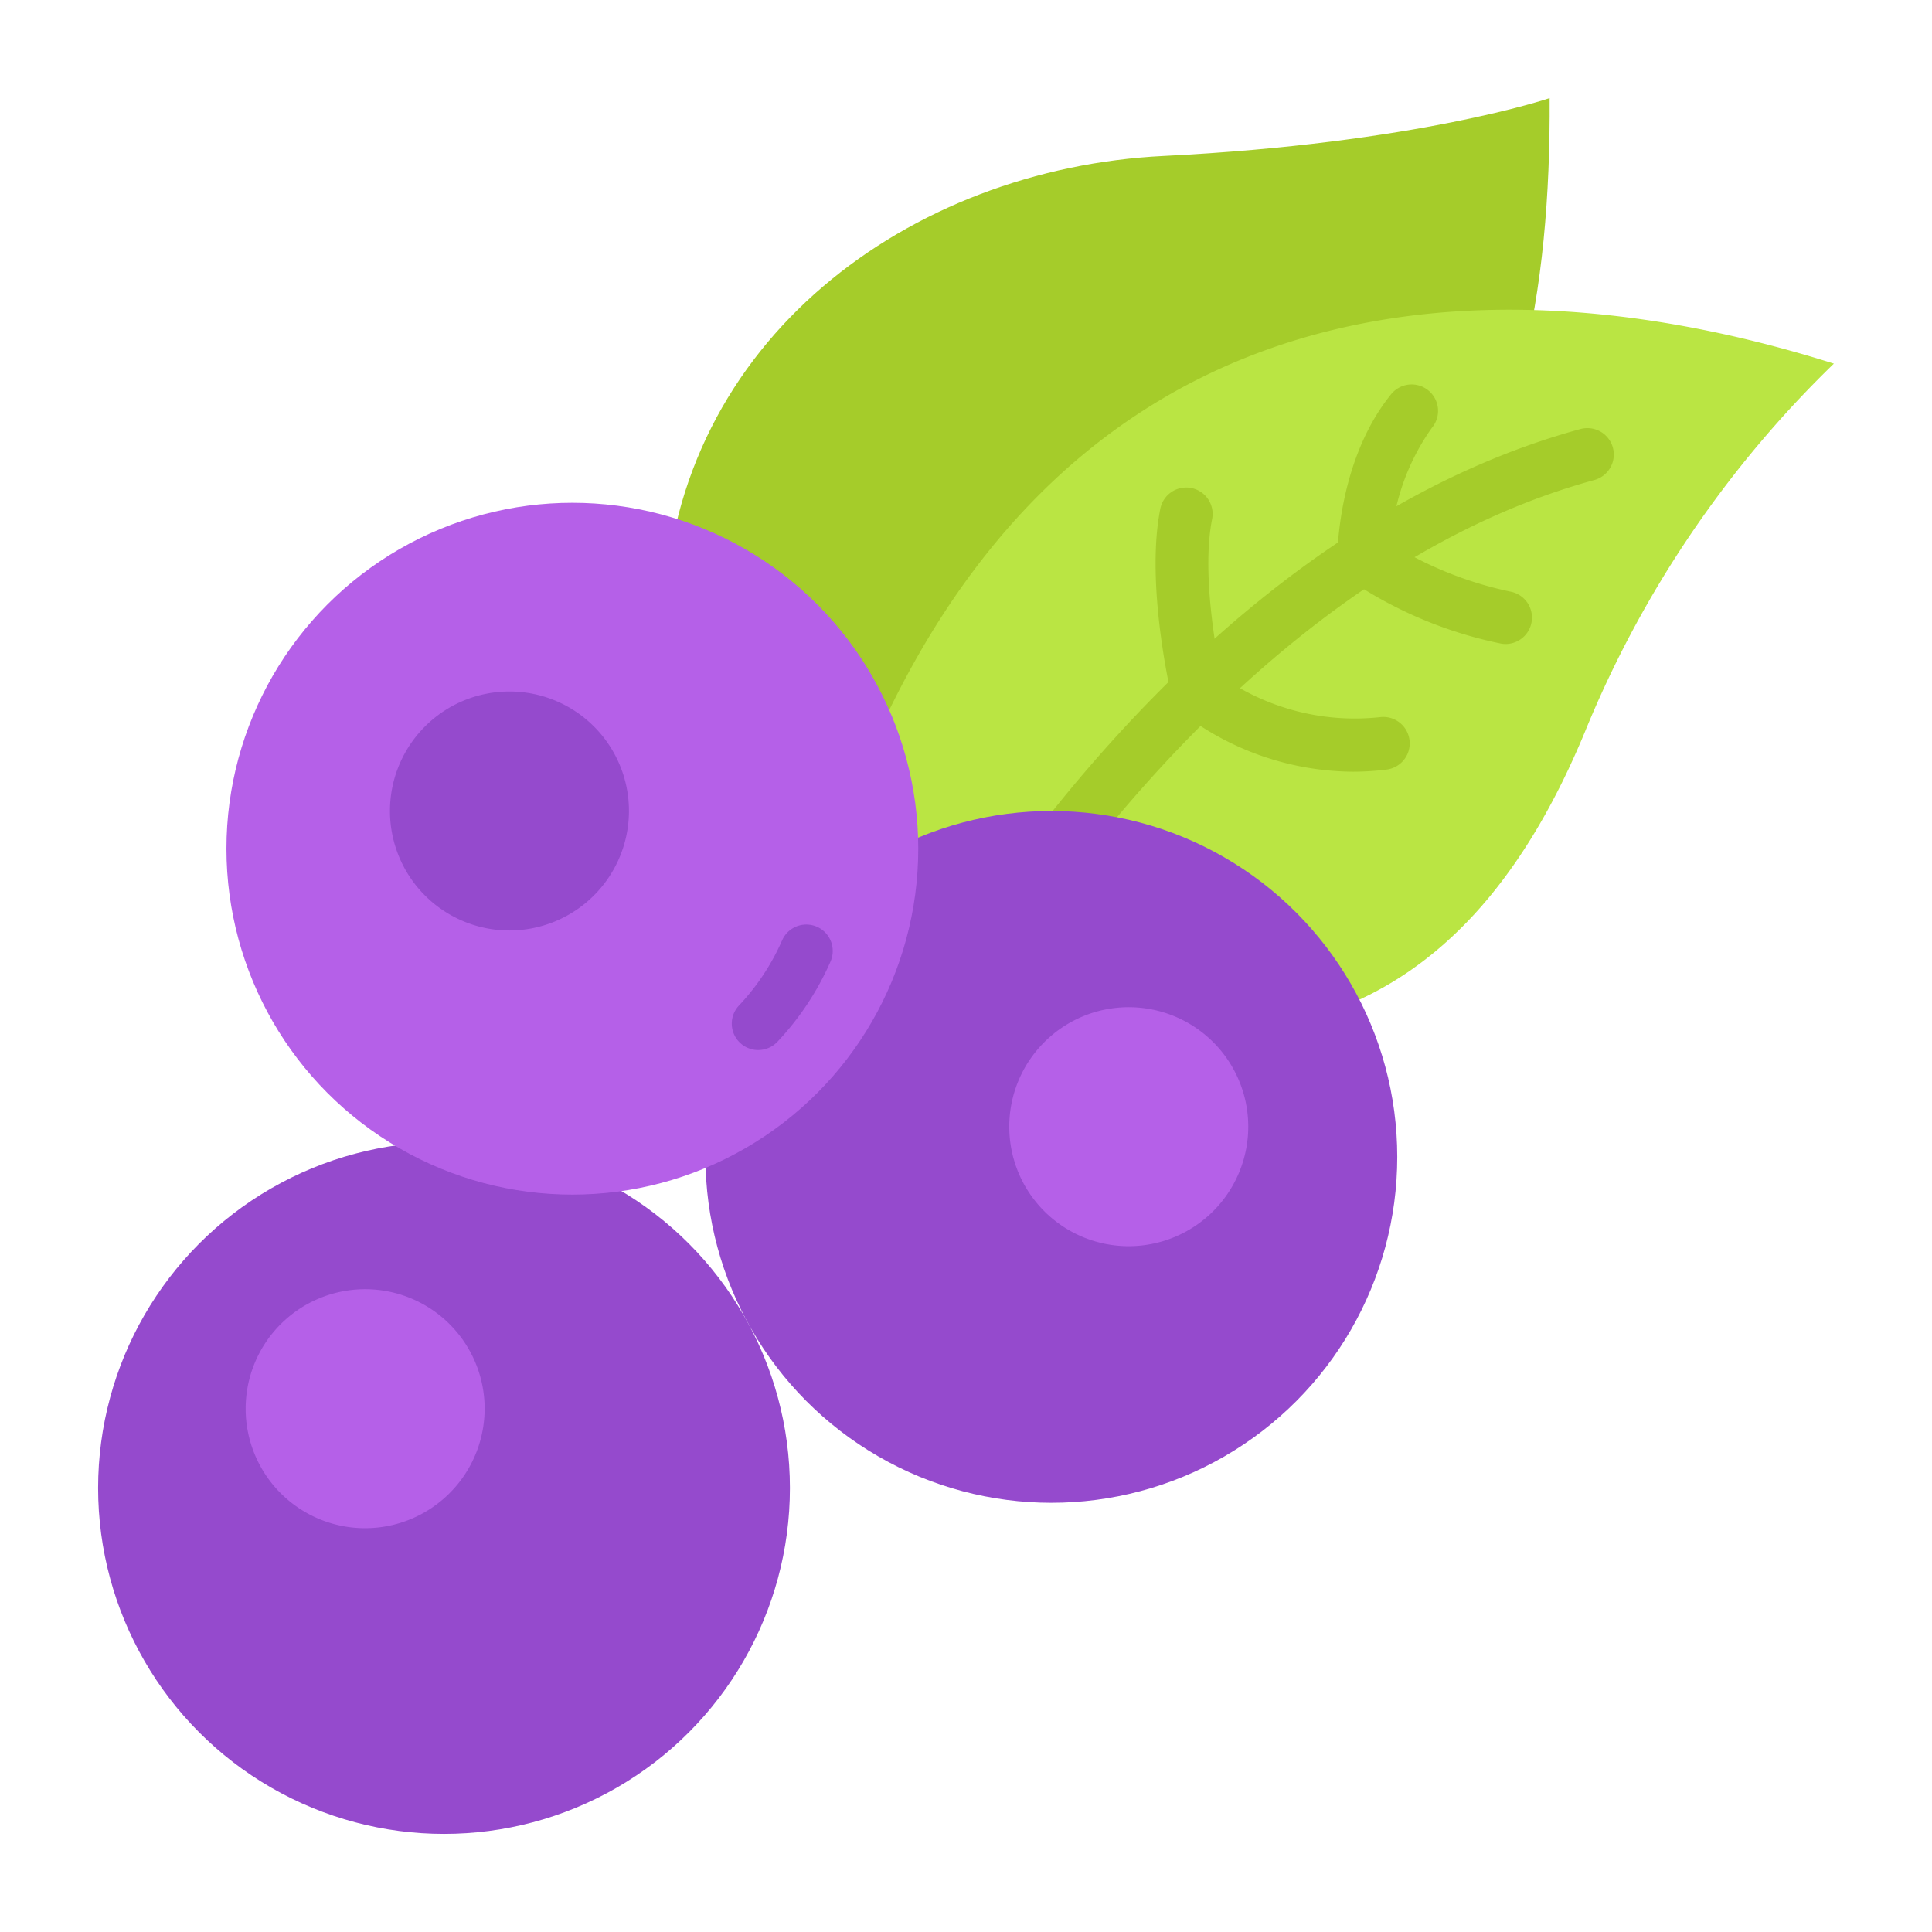 <svg height="512" viewBox="0 0 128 128" width="512" xmlns="http://www.w3.org/2000/svg"><g><path d="m44 40.56c.75-18.06 16.281-29.393 33.083-30.227s25.584-3.833 25.584-3.833c.166 25.833-8.667 46.127-47.667 47.23h-10.167z" fill="#a5cc2a"/><path d="m66.863 66.73c17.479 4.607 30.262.77 38.137-18.23a71.69 71.69 0 0 1 16.5-24.408c-24.636-7.774-53.619-5.216-66.17 31.726l-3 9.714z" fill="#bae543"/><g fill="#a5cc2a"><path d="m63.116 68.172a1.751 1.751 0 0 1 -1.528-2.6c.677-1.221 16.874-29.983 43.118-37.146a1.75 1.75 0 0 1 .922 3.377c-24.835 6.778-40.82 35.18-40.98 35.466a1.749 1.749 0 0 1 -1.532.903z"/><path d="m99.752 42.667a1.755 1.755 0 0 1 -.287-.024 27.813 27.813 0 0 1 -10.1-4.257 1.75 1.75 0 0 1 -.764-1.447c0-.26.04-6.439 3.538-10.786a1.75 1.75 0 1 1 2.726 2.194 14.853 14.853 0 0 0 -2.715 7.676 24.577 24.577 0 0 0 7.89 3.167 1.751 1.751 0 0 1 -.286 3.477z"/><path d="m89.647 51.127a18.784 18.784 0 0 1 -11.447-3.985 1.754 1.754 0 0 1 -.564-.926c-.072-.3-1.748-7.489-.77-12.469a1.75 1.75 0 1 1 3.434.673c-.685 3.49.253 8.648.612 10.391a15.408 15.408 0 0 0 10.535 2.7 1.75 1.75 0 0 1 .44 3.472 17.926 17.926 0 0 1 -2.24.144z"/></g><circle cx="29.417" cy="98.583" fill="#954acd" r="22.917"/><path d="m24.193 101.247a7.917 7.917 0 1 1 7.916-7.917 7.927 7.927 0 0 1 -7.916 7.917z" fill="#b560e8"/><circle cx="69.655" cy="76.647" fill="#954acd" r="22.917"/><path d="m74.78 82.563a7.917 7.917 0 1 1 7.92-7.917 7.926 7.926 0 0 1 -7.92 7.917z" fill="#b560e8"/><circle cx="37.92" cy="56.228" fill="#b560e8" r="22.917"/><path d="m50.233 69.567a1.749 1.749 0 0 1 -1.274-2.949 15.2 15.2 0 0 0 2.859-4.318 1.75 1.75 0 0 1 3.205 1.407 18.714 18.714 0 0 1 -3.515 5.311 1.745 1.745 0 0 1 -1.275.549z" fill="#954acd"/><path d="m33.753 61.647a7.917 7.917 0 1 1 7.917-7.917 7.926 7.926 0 0 1 -7.917 7.917z" fill="#954acd"/></g></svg>